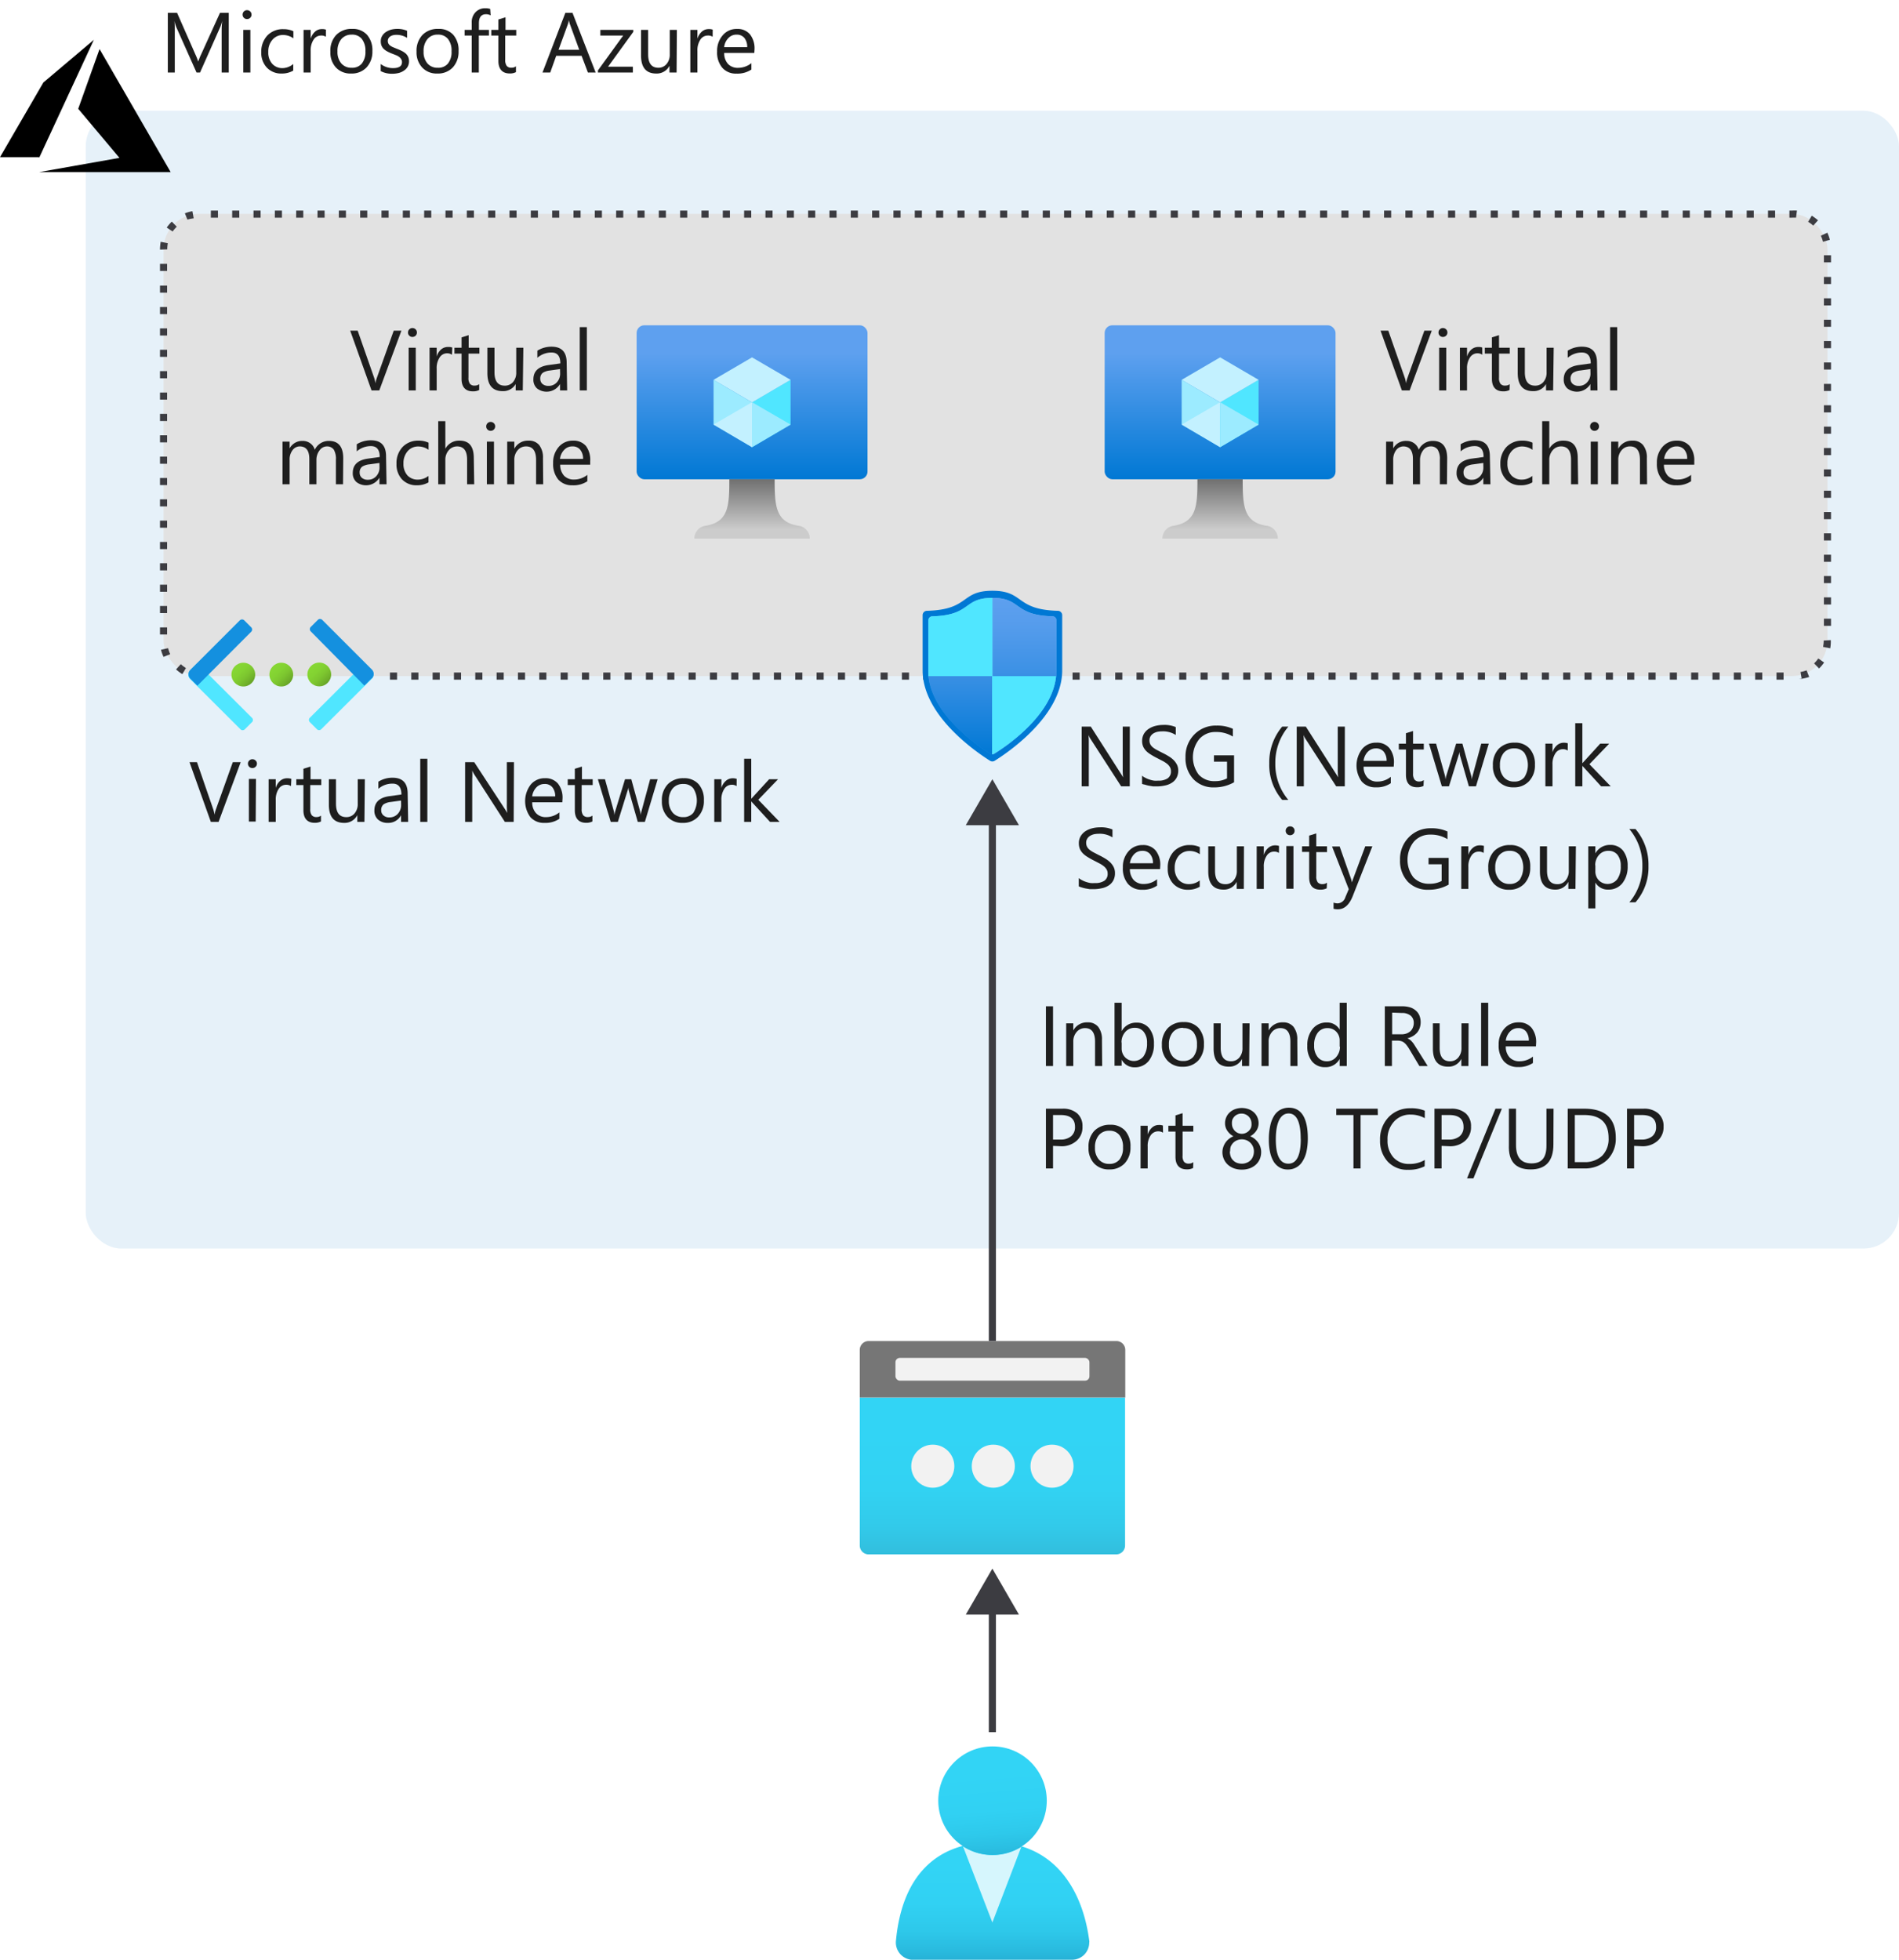<svg xmlns="http://www.w3.org/2000/svg" xmlns:xlink="http://www.w3.org/1999/xlink" viewBox="0 0 267.06 275.57">
  <defs>
    <linearGradient id="linear-gradient" x1="105.76" y1="367.75" x2="105.76" y2="389.4" gradientTransform="matrix(1, 0, 0, -1, 0, 435.14)" gradientUnits="userSpaceOnUse">
      <stop offset="0" stop-color="#0078d4"/>
      <stop offset="0.82" stop-color="#5ea0ef"/>
    </linearGradient>
    <linearGradient id="linear-gradient-2" x1="105.76" y1="359.4" x2="105.76" y2="367.75" gradientTransform="matrix(1, 0, 0, -1, 0, 435.14)" gradientUnits="userSpaceOnUse">
      <stop offset="0.15" stop-color="#ccc"/>
      <stop offset="1" stop-color="#707070"/>
    </linearGradient>
    <linearGradient id="linear-gradient-3" x1="171.59" y1="367.75" x2="171.59" y2="389.4" xlink:href="#linear-gradient"/>
    <linearGradient id="linear-gradient-4" x1="171.59" y1="359.4" x2="171.59" y2="367.75" xlink:href="#linear-gradient-2"/>
    <linearGradient id="linear-gradient-5" x1="41.31" y1="340.32" x2="43.68" y2="337.95" gradientTransform="matrix(1, 0, 0, -1, 2.89, 434.04)" gradientUnits="userSpaceOnUse">
      <stop offset="0" stop-color="#86d633"/>
      <stop offset="0.24" stop-color="#83d232"/>
      <stop offset="0.5" stop-color="#7cc52f"/>
      <stop offset="0.76" stop-color="#6fb02a"/>
      <stop offset="1" stop-color="#5e9624"/>
    </linearGradient>
    <linearGradient id="linear-gradient-6" x1="35.97" y1="340.32" x2="38.32" y2="337.95" xlink:href="#linear-gradient-5"/>
    <linearGradient id="linear-gradient-7" x1="30.63" y1="340.32" x2="32.98" y2="337.95" xlink:href="#linear-gradient-5"/>
    <linearGradient id="linear-gradient-8" x1="139.59" y1="351.07" x2="139.59" y2="329.06" gradientTransform="matrix(1, 0, 0, -1, 0, 435.14)" gradientUnits="userSpaceOnUse">
      <stop offset="0" stop-color="#5ea0ef"/>
      <stop offset="0.18" stop-color="#559cec"/>
      <stop offset="0.47" stop-color="#3c91e5"/>
      <stop offset="0.84" stop-color="#1380da"/>
      <stop offset="1" stop-color="#0078d4"/>
    </linearGradient>
    <linearGradient id="linear-gradient-9" x1="139.56" y1="216.57" x2="139.56" y2="238.62" gradientTransform="matrix(1, 0, 0, -1, 0, 435.14)" gradientUnits="userSpaceOnUse">
      <stop offset="0" stop-color="#32bedd"/>
      <stop offset="0.18" stop-color="#32caea"/>
      <stop offset="0.41" stop-color="#32d2f2"/>
      <stop offset="0.78" stop-color="#32d4f5"/>
    </linearGradient>
    <linearGradient id="linear-gradient-10" x1="139.56" y1="178.1" x2="139.56" y2="155.48" gradientTransform="matrix(1, 0, 0, -1, 0, 435.14)" gradientUnits="userSpaceOnUse">
      <stop offset="0.22" stop-color="#32d4f5"/>
      <stop offset="0.47" stop-color="#31d1f3"/>
      <stop offset="0.63" stop-color="#2ec9eb"/>
      <stop offset="0.77" stop-color="#29bade"/>
      <stop offset="0.89" stop-color="#22a5cb"/>
      <stop offset="1" stop-color="#198ab3"/>
    </linearGradient>
    <linearGradient id="linear-gradient-11" x1="138.91" y1="190.23" x2="140.56" y2="169.7" xlink:href="#linear-gradient-10"/>
  </defs>
  <title>nf-2-4-nsg</title>
  <g id="Shapes">
    <rect width="267.06" height="275.57" fill="#fff"/>
    <g>
      <rect x="12.06" y="15.57" width="255" height="160" rx="5" fill="#fff"/>
      <rect x="12.06" y="15.57" width="255" height="160" rx="5" fill="#0072c6" opacity="0.1"/>
    </g>
    <g>
      <polygon points="5.5 24.2 24 24.2 14 6.9 11 15.3 16.8 22.2 5.5 24.2"/>
      <polygon points="13.2 5.6 6.1 11.6 0 22.1 5.5 22.1 5.5 22.2 13.2 5.6"/>
    </g>
    <g>
      <g>
        <rect x="23" y="30.07" width="234" height="65" rx="5" fill="#fff"/>
        <rect x="23" y="30.07" width="234" height="65" rx="5" fill="#3c3c41" opacity="0.15"/>
      </g>
      <path d="M250.83,95.57h-1v-1h1Zm-3,0h-1v-1h1Zm-3,0h-1v-1h1Zm-3,0h-1v-1h1Zm-3,0h-1v-1h1Zm-3,0h-1v-1h1Zm-3,0h-1v-1h1Zm-3,0h-1v-1h1Zm-3,0h-1v-1h1Zm-3,0h-1v-1h1Zm-3,0h-1v-1h1Zm-3,0h-1v-1h1Zm-3,0h-1v-1h1Zm-3,0h-1v-1h1Zm-3,0h-1v-1h1Zm-3,0h-1v-1h1Zm-3,0h-1v-1h1Zm-3,0h-1v-1h1Zm-3,0h-1v-1h1Zm-3,0h-1v-1h1Zm-3,0h-1v-1h1Zm-3,0h-1v-1h1Zm-3,0h-1v-1h1Zm-3,0h-1v-1h1Zm-3,0h-1v-1h1Zm-3,0h-1v-1h1Zm-3,0h-1v-1h1Zm-3,0h-1v-1h1Zm-3,0h-1v-1h1Zm-3,0h-1v-1h1Zm-3,0h-1v-1h1Zm-3,0h-1v-1h1Zm-3,0h-1v-1h1Zm-3,0h-1v-1h1Zm-3,0h-1v-1h1Zm-3,0h-1v-1h1Zm-3,0h-1v-1h1Zm-3,0h-1v-1h1Zm-3,0h-1v-1h1Zm-3,0h-1v-1h1Zm-3,0h-1v-1h1Zm-3,0h-1v-1h1Zm-3,0h-1v-1h1Zm-3,0h-1v-1h1Zm-3,0h-1v-1h1Zm-3,0h-1v-1h1Zm-3,0h-1v-1h1Zm-3,0h-1v-1h1Zm-3,0h-1v-1h1Zm-3,0h-1v-1h1Zm-3,0h-1v-1h1Zm-3,0h-1v-1h1Zm-3,0h-1v-1h1Zm-3,0h-1v-1h1Zm-3,0h-1v-1h1Zm-3,0h-1v-1h1Zm-3,0h-1v-1h1Zm-3,0h-1v-1h1Zm-3,0h-1v-1h1Zm-3,0h-1v-1h1Zm-3,0h-1v-1h1Zm-3,0h-1v-1h1Zm-3,0h-1v-1h1Zm-3,0h-1v-1h1Zm-3,0h-1v-1h1Zm-3,0h-1v-1h1Zm-27.06,0H28a6.3,6.3,0,0,1-.75,0l.14-1a6,6,0,0,0,.61,0h.32Zm224.6-.08-.17-1a4.2,4.2,0,0,0,.86-.23l.37.93A5.75,5.75,0,0,1,252.92,95.49Zm-227.73-.7a5.62,5.62,0,0,1-.88-.66l.67-.74a4.1,4.1,0,0,0,.72.54ZM255.82,94l-.7-.72a4.3,4.3,0,0,0,.59-.69l.82.57A6.31,6.31,0,0,1,255.82,94ZM23,92.37a5.33,5.33,0,0,1-.36-1l1-.23a4.29,4.29,0,0,0,.3.85Zm234.38-1.21-1-.2a4.41,4.41,0,0,0,.09-.89l1-.06v.06A5.6,5.6,0,0,1,257.39,91.16ZM23.5,89.22h-1v-1h1ZM257.5,88h-1V87h1Zm-234-1.79h-1v-1h1ZM257.5,85h-1V84h1Zm-234-1.79h-1v-1h1ZM257.5,82h-1V81h1ZM23.5,80.2h-1v-1h1ZM257.5,79h-1V78h1Zm-234-1.79h-1v-1h1ZM257.5,76h-1V75h1Zm-234-1.79h-1v-1h1ZM257.5,73h-1V72h1Zm-234-1.79h-1v-1h1ZM257.5,70h-1V69h1Zm-234-1.79h-1v-1h1ZM257.5,67h-1V66h1Zm-234-1.79h-1v-1h1ZM257.5,64h-1V63h1Zm-234-1.79h-1v-1h1Zm234-1.22h-1v-1h1Zm-234-1.79h-1v-1h1Zm234-1.21h-1v-1h1Zm-234-1.79h-1v-1h1Zm234-1.22h-1v-1h1Zm-234-1.79h-1v-1h1Zm234-1.22h-1v-1h1Zm-234-1.79h-1v-1h1Zm234-1.22h-1v-1h1Zm-234-1.78h-1v-1h1Zm234-1.22h-1v-1h1Zm-234-1.79h-1v-1h1Zm234-1.22h-1v-1h1Zm-234-1.79h-1v-1h1Zm234-1.22h-1v-1h1ZM23.5,38.1h-1v-1h1Zm234-1.21h-1v-1h1ZM22.5,35.1v0A6.36,6.36,0,0,1,22.6,34l1,.2a4.94,4.94,0,0,0-.08.87ZM256.37,34a4.29,4.29,0,0,0-.3-.85l.91-.43a5.83,5.83,0,0,1,.36,1ZM24.28,32.55,23.45,32a5.64,5.64,0,0,1,.71-.84l.7.72A4.24,4.24,0,0,0,24.28,32.55ZM255,31.72a4.6,4.6,0,0,0-.72-.53l.51-.86a6.25,6.25,0,0,1,.88.65ZM26.36,30.88,26,30a4.92,4.92,0,0,1,1.06-.3l.18,1A5.11,5.11,0,0,0,26.36,30.88Zm226.22-.27a3.69,3.69,0,0,0-.58,0h-.35v-1H252a5.53,5.53,0,0,1,.71,0Zm-2.94,0h-1v-1h1Zm-3,0h-1v-1h1Zm-3,0h-1v-1h1Zm-3,0h-1v-1h1Zm-3,0h-1v-1h1Zm-3,0h-1v-1h1Zm-3,0h-1v-1h1Zm-3,0h-1v-1h1Zm-3,0h-1v-1h1Zm-3,0h-1v-1h1Zm-3,0h-1v-1h1Zm-3,0h-1v-1h1Zm-3,0h-1v-1h1Zm-3,0h-1v-1h1Zm-3,0h-1v-1h1Zm-3,0h-1v-1h1Zm-3,0h-1v-1h1Zm-3,0h-1v-1h1Zm-3,0h-1v-1h1Zm-3,0h-1v-1h1Zm-3,0h-1v-1h1Zm-3,0h-1v-1h1Zm-3,0h-1v-1h1Zm-3,0h-1v-1h1Zm-3,0h-1v-1h1Zm-3,0h-1v-1h1Zm-3,0h-1v-1h1Zm-3,0h-1v-1h1Zm-3,0h-1v-1h1Zm-3,0h-1v-1h1Zm-3,0h-1v-1h1Zm-3,0h-1v-1h1Zm-3,0h-1v-1h1Zm-3,0h-1v-1h1Zm-3,0h-1v-1h1Zm-3,0h-1v-1h1Zm-3,0h-1v-1h1Zm-3,0h-1v-1h1Zm-3,0h-1v-1h1Zm-3,0h-1v-1h1Zm-3,0h-1v-1h1Zm-3,0h-1v-1h1Zm-3,0h-1v-1h1Zm-3,0h-1v-1h1Zm-3,0h-1v-1h1Zm-3,0h-1v-1h1Zm-3,0h-1v-1h1Zm-3,0h-1v-1h1Zm-3,0h-1v-1h1Zm-3,0h-1v-1h1Zm-3,0h-1v-1h1Zm-3,0h-1v-1h1Zm-3,0h-1v-1h1Zm-3,0h-1v-1h1Zm-3,0h-1v-1h1Zm-3,0h-1v-1h1Zm-3,0h-1v-1h1Zm-3,0h-1v-1h1Zm-3,0h-1v-1h1Zm-3,0h-1v-1h1Zm-3,0h-1v-1h1Zm-3,0h-1v-1h1Zm-3,0h-1v-1h1Zm-3,0h-1v-1h1Zm-3,0h-1v-1h1Zm-3,0h-1v-1h1Zm-3,0h-1v-1h1Zm-3,0h-1v-1h1Zm-3,0h-1v-1h1Zm-3,0h-1v-1h1Zm-3,0h-1v-1h1Zm-3,0h-1v-1h1Zm-3,0h-1v-1h1Zm-3,0h-1v-1h1Z" fill="#3c3c41"/>
    </g>
    <g>
      <rect x="89.53" y="45.74" width="32.47" height="21.65" rx="1.08" fill="url(#linear-gradient)"/>
      <polygon points="111.18 53.41 111.18 59.7 105.76 62.88 105.76 56.56 111.18 53.41" fill="#50e6ff"/>
      <polygon points="111.18 53.41 105.76 56.58 100.35 53.41 105.76 50.25 111.18 53.41" fill="#c3f1ff"/>
      <polygon points="105.76 56.58 105.76 62.88 100.35 59.7 100.35 53.41 105.76 56.58" fill="#9cebff"/>
      <polygon points="100.35 59.7 105.76 56.56 105.76 62.88 100.35 59.7" fill="#c3f1ff"/>
      <polygon points="111.18 59.7 105.76 56.56 105.76 62.88 111.18 59.7" fill="#9cebff"/>
      <path d="M112.28,73.93c-3.21-.5-3.34-2.81-3.34-6.54h-6.37c0,3.73-.11,6-3.32,6.54a1.8,1.8,0,0,0-1.6,1.81h16.23A1.81,1.81,0,0,0,112.28,73.93Z" fill="url(#linear-gradient-2)"/>
    </g>
    <g>
      <rect x="155.35" y="45.74" width="32.47" height="21.65" rx="1.08" fill="url(#linear-gradient-3)"/>
      <polygon points="177 53.41 177 59.7 171.59 62.88 171.59 56.56 177 53.41" fill="#50e6ff"/>
      <polygon points="177 53.41 171.59 56.58 166.18 53.41 171.59 50.25 177 53.41" fill="#c3f1ff"/>
      <polygon points="171.59 56.58 171.59 62.88 166.18 59.7 166.18 53.41 171.59 56.58" fill="#9cebff"/>
      <polygon points="166.18 59.7 171.59 56.56 171.59 62.88 166.18 59.7" fill="#c3f1ff"/>
      <polygon points="177 59.7 171.59 56.56 171.59 62.88 177 59.7" fill="#9cebff"/>
      <path d="M178.1,73.93c-3.21-.5-3.34-2.81-3.34-6.54H168.4c0,3.73-.11,6-3.32,6.54a1.81,1.81,0,0,0-1.61,1.81h16.24A1.82,1.82,0,0,0,178.1,73.93Z" fill="url(#linear-gradient-4)"/>
    </g>
    <g>
      <circle cx="44.9" cy="94.84" r="1.67" fill="url(#linear-gradient-5)"/>
      <circle cx="39.56" cy="94.86" r="1.67" fill="url(#linear-gradient-6)"/>
      <circle cx="34.22" cy="94.86" r="1.67" fill="url(#linear-gradient-7)"/>
      <path d="M35.43,101.55l-1,1a.43.43,0,0,1-.61,0h0l-7.09-7.07a.88.88,0,0,1,0-1.23h0l1-1h0l7.71,7.69a.43.43,0,0,1,0,.61Z" fill="#50e6ff"/>
      <path d="M34.33,87.21l1,1a.44.44,0,0,1,0,.62l-7.57,7.59h0l-1-1a.88.88,0,0,1,0-1.22h0l7-7A.45.45,0,0,1,34.33,87.21Z" fill="#1490df"/>
      <path d="M51.28,93.24l1,1a.86.86,0,0,1,0,1.22h0l-7.1,7.08a.43.43,0,0,1-.61,0h0l-1-1a.43.43,0,0,1,0-.61h0l7.71-7.69Z" fill="#50e6ff"/>
      <path d="M52.24,95.41l-1,1h0L43.7,88.78a.44.44,0,0,1,0-.62h0l1-1a.44.44,0,0,1,.61,0h0l7,7a.88.88,0,0,1,0,1.22h0Z" fill="#1490df"/>
    </g>
    <g>
      <path d="M149.38,94.27c0,6.45-7.8,11.65-9.5,12.71a.61.61,0,0,1-.64,0c-1.69-1.06-9.49-6.26-9.49-12.71V86.51a.61.61,0,0,1,.6-.62c6.07-.16,4.67-2.82,9.21-2.82s3.15,2.66,9.22,2.82a.62.62,0,0,1,.6.62Z" fill="#0078d4"/>
      <path d="M148.56,94.34c0,5.92-7.14,10.66-8.7,11.65a.57.57,0,0,1-.59,0c-1.56-1-8.71-5.73-8.71-11.65V87.22a.55.55,0,0,1,.55-.56c5.56-.15,4.28-2.59,8.45-2.59s2.9,2.44,8.46,2.59a.55.55,0,0,1,.54.56Z" fill="#6bb9f2"/>
      <path d="M139.56,95.07v-11c4.18,0,2.9,2.44,8.46,2.59a.56.56,0,0,1,.54.57v7.12a4.33,4.33,0,0,1,0,.72Zm0,0h-9c.53,5.57,7.18,10,8.67,10.92a.49.49,0,0,0,.24.08h.05Z" fill="url(#linear-gradient-8)"/>
      <path d="M131.11,86.66c5.56-.15,4.28-2.59,8.45-2.59v11h-9q0-.36,0-.72V87.23A.57.57,0,0,1,131.11,86.66Z" fill="#50e6ff"/>
      <path d="M148.52,95.07h-9v11h0a.49.49,0,0,0,.24-.08C141.35,105.07,148,100.64,148.52,95.07Z" fill="#50e6ff"/>
    </g>
    <g>
      <line x1="139.56" y1="188.57" x2="139.56" y2="114.95" fill="none" stroke="#3c3c41" stroke-miterlimit="10"/>
      <polygon points="143.3 116.04 139.56 109.57 135.82 116.04 143.3 116.04" fill="#3c3c41"/>
    </g>
    <g>
      <line x1="139.56" y1="243.57" x2="139.56" y2="225.95" fill="none" stroke="#3c3c41" stroke-miterlimit="10"/>
      <polygon points="143.3 227.04 139.56 220.57 135.82 227.04 143.3 227.04" fill="#3c3c41"/>
    </g>
    <g>
      <path d="M120.91,196.51h37.31v20.81a1.25,1.25,0,0,1-1.25,1.25H122.16a1.25,1.25,0,0,1-1.25-1.25Z" fill="url(#linear-gradient-9)"/>
      <path d="M122.16,188.57H157a1.25,1.25,0,0,1,1.25,1.25v6.69H120.91V189.8A1.25,1.25,0,0,1,122.16,188.57Z" fill="#767676"/>
      <circle cx="147.95" cy="206.17" r="3.03" fill="#f2f2f2"/>
      <circle cx="139.69" cy="206.17" r="3.03" fill="#f2f2f2"/>
      <circle cx="131.18" cy="206.17" r="3.03" fill="#f2f2f2"/>
      <rect x="125.93" y="190.94" width="27.28" height="3.2" rx="0.61" fill="#f2f2f2"/>
    </g>
    <g>
      <path d="M150.76,275.57a2.42,2.42,0,0,0,2.42-2.42h0a.66.66,0,0,0,0-.28c-1-7.62-5.28-13.82-13.62-13.82S126.8,264.3,126,272.88a2.44,2.44,0,0,0,2.15,2.69h22.66Z" fill="url(#linear-gradient-10)"/>
      <path d="M139.56,260.85a7.58,7.58,0,0,1-4.13-1.22l4.13,10.7,4.07-10.63A7.6,7.6,0,0,1,139.56,260.85Z" fill="#fff" opacity="0.8" style="isolation: isolate"/>
      <circle cx="139.58" cy="253.2" r="7.63" fill="url(#linear-gradient-11)"/>
    </g>
  </g>
  <g id="Text">
    <g>
      <path d="M201.35,46.5l-3.11,8.4h-1.09l-3-8.4h1.09l2.33,6.66a4.63,4.63,0,0,1,.17.75h0a4,4,0,0,1,.19-.76l2.38-6.65Z" fill="#1e1e1e"/>
      <path d="M202.92,47.38a.6.6,0,0,1-.44-.18.57.57,0,0,1-.18-.44.61.61,0,0,1,.18-.45.6.6,0,0,1,.44-.18.64.64,0,0,1,.45.18.61.61,0,0,1,.18.45.6.6,0,0,1-.18.44A.64.64,0,0,1,202.92,47.38Zm.47,7.52h-1v-6h1Z" fill="#1e1e1e"/>
      <path d="M208.46,49.88a1.18,1.18,0,0,0-.73-.2,1.22,1.22,0,0,0-1,.58,2.67,2.67,0,0,0-.42,1.58V54.9h-1v-6h1v1.24h0a2.08,2.08,0,0,1,.62-1,1.47,1.47,0,0,1,.95-.35,1.44,1.44,0,0,1,.57.08Z" fill="#1e1e1e"/>
      <path d="M212.29,54.84a1.82,1.82,0,0,1-.9.19c-1,0-1.58-.58-1.58-1.76V49.72h-1V48.9h1V47.44l1-.31V48.9h1.51v.82h-1.51V53.1a1.36,1.36,0,0,0,.2.86.8.8,0,0,0,.68.26,1,1,0,0,0,.63-.2Z" fill="#1e1e1e"/>
      <path d="M218.42,54.9h-1V54h0A2,2,0,0,1,215.59,55c-1.43,0-2.15-.85-2.15-2.55V48.9h1v3.44c0,1.26.48,1.89,1.45,1.89a1.5,1.5,0,0,0,1.16-.51,2,2,0,0,0,.45-1.36V48.9h1Z" fill="#1e1e1e"/>
      <path d="M224.66,54.9h-1V54h0a2.2,2.2,0,0,1-3.25.61,1.64,1.64,0,0,1-.5-1.26c0-1.12.66-1.77,2-2l1.8-.25c0-1-.42-1.53-1.24-1.53a3,3,0,0,0-2,.74v-1a3.76,3.76,0,0,1,2-.56c1.41,0,2.12.75,2.12,2.24Zm-1-3-1.45.2a2.3,2.3,0,0,0-1,.33,1,1,0,0,0-.34.84.92.92,0,0,0,.31.72,1.25,1.25,0,0,0,.84.27,1.51,1.51,0,0,0,1.18-.5,1.78,1.78,0,0,0,.47-1.27Z" fill="#1e1e1e"/>
      <path d="M227.43,54.9h-1V46h1Z" fill="#1e1e1e"/>
      <path d="M203.49,68.1h-1V64.66a2.52,2.52,0,0,0-.31-1.44,1.15,1.15,0,0,0-1-.45,1.3,1.3,0,0,0-1.05.56,2.22,2.22,0,0,0-.43,1.35V68.1h-1V64.54c0-1.18-.45-1.77-1.36-1.77a1.28,1.28,0,0,0-1,.53,2.2,2.2,0,0,0-.41,1.38V68.1h-1v-6h1v.95h0A2,2,0,0,1,197.82,62a1.77,1.77,0,0,1,1.07.34,1.69,1.69,0,0,1,.63.9,2.15,2.15,0,0,1,2-1.24c1.32,0,2,.82,2,2.45Z" fill="#1e1e1e"/>
      <path d="M209.6,68.1h-1v-.93h0a2.2,2.2,0,0,1-3.25.6,1.65,1.65,0,0,1-.51-1.26c0-1.12.66-1.77,2-2l1.8-.25q0-1.53-1.23-1.53a3,3,0,0,0-2,.74v-1a3.76,3.76,0,0,1,2-.56c1.41,0,2.11.75,2.11,2.24Zm-1-3-1.44.2a2.25,2.25,0,0,0-1,.33,1,1,0,0,0-.34.84.92.92,0,0,0,.31.72,1.25,1.25,0,0,0,.84.27,1.53,1.53,0,0,0,1.18-.5,1.76,1.76,0,0,0,.46-1.26Z" fill="#1e1e1e"/>
      <path d="M215.5,67.83a3.17,3.17,0,0,1-1.64.41,2.75,2.75,0,0,1-2.07-.83,3.06,3.06,0,0,1-.79-2.17,3.35,3.35,0,0,1,.85-2.38,3,3,0,0,1,2.27-.9,3.27,3.27,0,0,1,1.4.29v1a2.49,2.49,0,0,0-1.43-.47,1.92,1.92,0,0,0-1.51.66,2.47,2.47,0,0,0-.59,1.73,2.4,2.4,0,0,0,.55,1.67,1.94,1.94,0,0,0,1.49.6,2.38,2.38,0,0,0,1.47-.52Z" fill="#1e1e1e"/>
      <path d="M221.94,68.1h-1V64.65c0-1.25-.47-1.88-1.4-1.88a1.51,1.51,0,0,0-1.18.54,2,2,0,0,0-.48,1.39v3.4h-1V59.22h1V63.1h0a2.18,2.18,0,0,1,2-1.14c1.35,0,2,.82,2,2.45Z" fill="#1e1e1e"/>
      <path d="M224.24,60.58a.6.6,0,0,1-.44-.18.57.57,0,0,1-.18-.44.61.61,0,0,1,.18-.45.6.6,0,0,1,.44-.18.62.62,0,0,1,.63.63.6.6,0,0,1-.18.44A.61.61,0,0,1,224.24,60.58Zm.47,7.52h-1v-6h1Z" fill="#1e1e1e"/>
      <path d="M231.63,68.1h-1V64.68c0-1.27-.46-1.91-1.39-1.91a1.5,1.5,0,0,0-1.19.54,2,2,0,0,0-.47,1.37V68.1h-1v-6h1v1h0a2.16,2.16,0,0,1,2-1.14,1.81,1.81,0,0,1,1.5.64,2.79,2.79,0,0,1,.52,1.83Z" fill="#1e1e1e"/>
      <path d="M238.27,65.34H234a2.28,2.28,0,0,0,.54,1.55,1.87,1.87,0,0,0,1.42.54,3,3,0,0,0,1.86-.66v.9a3.5,3.5,0,0,1-2.09.57,2.56,2.56,0,0,1-2-.81,3.39,3.39,0,0,1-.72-2.3,3.29,3.29,0,0,1,.79-2.29,2.58,2.58,0,0,1,2-.88,2.27,2.27,0,0,1,1.82.76,3.2,3.2,0,0,1,.65,2.12Zm-1-.81a1.91,1.91,0,0,0-.4-1.3,1.36,1.36,0,0,0-1.1-.46,1.54,1.54,0,0,0-1.15.49,2.19,2.19,0,0,0-.59,1.27Z" fill="#1e1e1e"/>
    </g>
    <g>
      <path d="M56.45,46.5l-3.11,8.4H52.25l-3-8.4H50.3l2.33,6.66a4.63,4.63,0,0,1,.17.75h0a4,4,0,0,1,.19-.76l2.38-6.65Z" fill="#1e1e1e"/>
      <path d="M58,47.38a.6.6,0,0,1-.44-.18.57.57,0,0,1-.18-.44.61.61,0,0,1,.18-.45.6.6,0,0,1,.44-.18.64.64,0,0,1,.45.18.61.61,0,0,1,.18.45.6.6,0,0,1-.18.44A.64.64,0,0,1,58,47.38Zm.47,7.52h-1v-6h1Z" fill="#1e1e1e"/>
      <path d="M63.56,49.88a1.18,1.18,0,0,0-.73-.2,1.22,1.22,0,0,0-1,.58,2.67,2.67,0,0,0-.42,1.58V54.9h-1v-6h1v1.24h0a2.08,2.08,0,0,1,.62-1,1.47,1.47,0,0,1,1-.35,1.44,1.44,0,0,1,.57.08Z" fill="#1e1e1e"/>
      <path d="M67.39,54.84a1.82,1.82,0,0,1-.9.19c-1,0-1.58-.58-1.58-1.76V49.72h-1V48.9h1V47.44l1-.31V48.9h1.51v.82H65.88V53.1a1.36,1.36,0,0,0,.2.86.8.8,0,0,0,.68.26,1,1,0,0,0,.63-.2Z" fill="#1e1e1e"/>
      <path d="M73.52,54.9h-1V54h0A2,2,0,0,1,70.69,55c-1.43,0-2.15-.85-2.15-2.55V48.9h1v3.44c0,1.26.48,1.89,1.45,1.89a1.5,1.5,0,0,0,1.16-.51,2,2,0,0,0,.45-1.36V48.9h1Z" fill="#1e1e1e"/>
      <path d="M79.76,54.9h-1V54h0a2.2,2.2,0,0,1-3.25.61,1.64,1.64,0,0,1-.5-1.26c0-1.12.66-1.77,2-2l1.79-.25q0-1.53-1.23-1.53a3,3,0,0,0-2,.74v-1a3.76,3.76,0,0,1,2-.56c1.41,0,2.12.75,2.12,2.24Zm-1-3-1.44.2a2.3,2.3,0,0,0-1,.33,1,1,0,0,0-.34.84.92.92,0,0,0,.31.72,1.25,1.25,0,0,0,.84.27,1.51,1.51,0,0,0,1.18-.5,1.77,1.77,0,0,0,.46-1.27Z" fill="#1e1e1e"/>
      <path d="M82.53,54.9h-1V46h1Z" fill="#1e1e1e"/>
      <path d="M48.24,68.1h-1V64.66a2.62,2.62,0,0,0-.3-1.44,1.17,1.17,0,0,0-1-.45,1.27,1.27,0,0,0-1,.56,2.16,2.16,0,0,0-.44,1.35V68.1h-1V64.54c0-1.18-.45-1.77-1.36-1.77a1.27,1.27,0,0,0-1,.53,2.14,2.14,0,0,0-.41,1.38V68.1h-1v-6h1v.95h0A2,2,0,0,1,42.57,62a1.77,1.77,0,0,1,1.07.34,1.69,1.69,0,0,1,.63.9,2.16,2.16,0,0,1,2-1.24c1.32,0,2,.82,2,2.45Z" fill="#1e1e1e"/>
      <path d="M54.36,68.1h-1v-.93h0a2.2,2.2,0,0,1-3.25.6,1.64,1.64,0,0,1-.5-1.26c0-1.12.66-1.77,2-2l1.79-.25q0-1.53-1.23-1.53a3,3,0,0,0-2,.74v-1a3.76,3.76,0,0,1,2-.56c1.41,0,2.12.75,2.12,2.24Zm-1-3-1.44.2a2.3,2.3,0,0,0-1,.33,1,1,0,0,0-.34.84.92.92,0,0,0,.31.72,1.25,1.25,0,0,0,.84.27,1.53,1.53,0,0,0,1.18-.5,1.76,1.76,0,0,0,.46-1.26Z" fill="#1e1e1e"/>
      <path d="M60.26,67.83a3.22,3.22,0,0,1-1.64.41,2.76,2.76,0,0,1-2.08-.83,3.06,3.06,0,0,1-.78-2.17,3.3,3.3,0,0,1,.85-2.38,3,3,0,0,1,2.26-.9,3.24,3.24,0,0,1,1.4.29v1a2.47,2.47,0,0,0-1.43-.47,1.92,1.92,0,0,0-1.51.66,2.52,2.52,0,0,0-.59,1.73,2.4,2.4,0,0,0,.55,1.67,1.94,1.94,0,0,0,1.49.6,2.43,2.43,0,0,0,1.48-.52Z" fill="#1e1e1e"/>
      <path d="M66.69,68.1h-1V64.65c0-1.25-.47-1.88-1.4-1.88a1.53,1.53,0,0,0-1.18.54,2,2,0,0,0-.48,1.39v3.4h-1V59.22h1V63.1h0a2.18,2.18,0,0,1,2-1.14c1.35,0,2,.82,2,2.45Z" fill="#1e1e1e"/>
      <path d="M69,60.58a.6.6,0,0,1-.44-.18.57.57,0,0,1-.18-.44.61.61,0,0,1,.18-.45.6.6,0,0,1,.44-.18.61.61,0,0,1,.45.18.62.62,0,0,1,0,.89A.61.61,0,0,1,69,60.58Zm.47,7.52h-1v-6h1Z" fill="#1e1e1e"/>
      <path d="M76.39,68.1h-1V64.68c0-1.27-.47-1.91-1.4-1.91a1.5,1.5,0,0,0-1.19.54,2,2,0,0,0-.47,1.37V68.1h-1v-6h1v1h0a2.16,2.16,0,0,1,2-1.14,1.83,1.83,0,0,1,1.51.64,2.85,2.85,0,0,1,.52,1.83Z" fill="#1e1e1e"/>
      <path d="M83,65.34H78.78a2.28,2.28,0,0,0,.54,1.55,1.88,1.88,0,0,0,1.42.54,2.94,2.94,0,0,0,1.86-.66v.9a3.47,3.47,0,0,1-2.09.57,2.56,2.56,0,0,1-2-.81,3.39,3.39,0,0,1-.72-2.3,3.29,3.29,0,0,1,.79-2.29,2.58,2.58,0,0,1,2-.88,2.29,2.29,0,0,1,1.83.76A3.25,3.25,0,0,1,83,64.84Zm-1-.81a2,2,0,0,0-.41-1.3,1.35,1.35,0,0,0-1.09-.46,1.54,1.54,0,0,0-1.16.49,2.19,2.19,0,0,0-.59,1.27Z" fill="#1e1e1e"/>
    </g>
    <g>
      <path d="M32.17,10.2h-1V4.56c0-.44,0-1,.08-1.63h0a6.37,6.37,0,0,1-.25.81L28.13,10.2h-.49L24.78,3.79a4.68,4.68,0,0,1-.25-.86h0a16.5,16.5,0,0,1,.05,1.65V10.2H23.6V1.8h1.3l2.58,5.86a7.38,7.38,0,0,1,.39,1h0c.17-.46.31-.81.41-1L30.94,1.8h1.23Z" fill="#1e1e1e"/>
      <path d="M34.74,2.68a.6.6,0,0,1-.44-.18.59.59,0,0,1-.18-.44.61.61,0,0,1,.18-.45.6.6,0,0,1,.44-.18.62.62,0,0,1,.63.63.6.6,0,0,1-.18.44A.61.61,0,0,1,34.74,2.68Zm.47,7.52h-1v-6h1Z" fill="#1e1e1e"/>
      <path d="M41.24,9.93a3.17,3.17,0,0,1-1.64.41,2.75,2.75,0,0,1-2.07-.83,3.06,3.06,0,0,1-.79-2.17A3.35,3.35,0,0,1,37.59,5a3,3,0,0,1,2.27-.9,3.27,3.27,0,0,1,1.4.29v1a2.49,2.49,0,0,0-1.43-.47,1.92,1.92,0,0,0-1.51.66,2.46,2.46,0,0,0-.59,1.73,2.36,2.36,0,0,0,.55,1.66,1.91,1.91,0,0,0,1.49.61A2.38,2.38,0,0,0,41.24,9Z" fill="#1e1e1e"/>
      <path d="M45.83,5.17A1.18,1.18,0,0,0,45.1,5a1.23,1.23,0,0,0-1,.58,2.72,2.72,0,0,0-.41,1.58V10.2h-1v-6h1V5.44h0a2.17,2.17,0,0,1,.63-1,1.39,1.39,0,0,1,.94-.35,1.52,1.52,0,0,1,.58.08Z" fill="#1e1e1e"/>
      <path d="M49.38,10.34a2.79,2.79,0,0,1-2.13-.84,3.1,3.1,0,0,1-.79-2.23,3.21,3.21,0,0,1,.83-2.36,3,3,0,0,1,2.23-.85,2.69,2.69,0,0,1,2.09.83,3.28,3.28,0,0,1,.76,2.29,3.25,3.25,0,0,1-.82,2.3A2.85,2.85,0,0,1,49.38,10.34Zm.07-5.47A1.84,1.84,0,0,0,48,5.5a2.59,2.59,0,0,0-.54,1.74A2.46,2.46,0,0,0,48,8.92a1.85,1.85,0,0,0,1.46.61,1.75,1.75,0,0,0,1.43-.6,2.63,2.63,0,0,0,.5-1.72,2.66,2.66,0,0,0-.5-1.73A1.73,1.73,0,0,0,49.45,4.87Z" fill="#1e1e1e"/>
      <path d="M53.54,10V9a2.82,2.82,0,0,0,1.73.58q1.26,0,1.26-.84a.68.68,0,0,0-.11-.41A1,1,0,0,0,56.13,8a2.19,2.19,0,0,0-.43-.24l-.54-.21a5.16,5.16,0,0,1-.7-.32,2.22,2.22,0,0,1-.5-.36,1.38,1.38,0,0,1-.31-.46,1.59,1.59,0,0,1-.1-.61,1.38,1.38,0,0,1,.19-.74,1.7,1.7,0,0,1,.52-.55A2.71,2.71,0,0,1,55,4.17a3.49,3.49,0,0,1,.86-.11,3.41,3.41,0,0,1,1.39.27v1a2.7,2.7,0,0,0-1.52-.43,1.88,1.88,0,0,0-.49.06,1.26,1.26,0,0,0-.37.17.76.76,0,0,0-.24.27.67.67,0,0,0-.09.34.82.82,0,0,0,.09.4.92.92,0,0,0,.25.28,2.11,2.11,0,0,0,.4.22l.53.22a6.85,6.85,0,0,1,.71.31,2.82,2.82,0,0,1,.54.36A1.45,1.45,0,0,1,57.4,8a1.48,1.48,0,0,1,.12.63,1.5,1.5,0,0,1-.2.77,1.61,1.61,0,0,1-.53.54,2.22,2.22,0,0,1-.75.33,3.76,3.76,0,0,1-.9.1A3.37,3.37,0,0,1,53.54,10Z" fill="#1e1e1e"/>
      <path d="M61.5,10.34a2.77,2.77,0,0,1-2.12-.84,3.11,3.11,0,0,1-.8-2.23,3.25,3.25,0,0,1,.83-2.36,3,3,0,0,1,2.23-.85,2.71,2.71,0,0,1,2.1.83,3.27,3.27,0,0,1,.75,2.29,3.25,3.25,0,0,1-.81,2.3A2.87,2.87,0,0,1,61.5,10.34Zm.07-5.47a1.8,1.8,0,0,0-1.46.63,2.59,2.59,0,0,0-.54,1.74,2.46,2.46,0,0,0,.54,1.68,1.85,1.85,0,0,0,1.46.61A1.75,1.75,0,0,0,63,8.93a2.58,2.58,0,0,0,.5-1.72A2.61,2.61,0,0,0,63,5.48,1.73,1.73,0,0,0,61.57,4.87Z" fill="#1e1e1e"/>
      <path d="M69,2.16A1.35,1.35,0,0,0,68.35,2c-.67,0-1,.43-1,1.28V4.2h1.41V5H67.34V10.2h-1V5h-1V4.2h1v-1a2,2,0,0,1,.54-1.49,1.82,1.82,0,0,1,1.36-.55,1.92,1.92,0,0,1,.7.1Z" fill="#1e1e1e"/>
      <path d="M72.56,10.14a1.76,1.76,0,0,1-.89.19c-1,0-1.58-.59-1.58-1.76V5h-1V4.2h1V2.74l1-.31V4.2h1.51V5H71.05V8.4a1.37,1.37,0,0,0,.21.86.78.78,0,0,0,.68.26.94.94,0,0,0,.62-.2Z" fill="#1e1e1e"/>
      <path d="M83.77,10.2H82.68l-.89-2.35H78.22l-.84,2.35H76.29l3.22-8.4h1ZM81.46,7,80.14,3.38A3.61,3.61,0,0,1,80,2.82h0a3.36,3.36,0,0,1-.13.56L78.55,7Z" fill="#1e1e1e"/>
      <path d="M89.06,4.48l-3.55,4.9H89v.82H84.09V9.9L87.64,5H84.43V4.2h4.63Z" fill="#1e1e1e"/>
      <path d="M95.15,10.2h-1V9.25h0a2,2,0,0,1-1.86,1.09c-1.43,0-2.14-.85-2.14-2.55V4.2h1V7.63c0,1.27.48,1.9,1.45,1.9A1.47,1.47,0,0,0,93.74,9a2,2,0,0,0,.45-1.35V4.2h1Z" fill="#1e1e1e"/>
      <path d="M100.22,5.17A1.18,1.18,0,0,0,99.49,5a1.23,1.23,0,0,0-1,.58,2.72,2.72,0,0,0-.41,1.58V10.2h-1v-6h1V5.44h0a2.17,2.17,0,0,1,.63-1,1.41,1.41,0,0,1,.94-.35,1.49,1.49,0,0,1,.58.08Z" fill="#1e1e1e"/>
      <path d="M106.08,7.44h-4.23A2.19,2.19,0,0,0,102.39,9a1.85,1.85,0,0,0,1.41.54,3,3,0,0,0,1.87-.66v.9a3.52,3.52,0,0,1-2.09.57,2.52,2.52,0,0,1-2-.82,3.31,3.31,0,0,1-.73-2.3,3.29,3.29,0,0,1,.8-2.28,2.51,2.51,0,0,1,2-.88,2.25,2.25,0,0,1,1.82.76,3.19,3.19,0,0,1,.64,2.12Zm-1-.81a2,2,0,0,0-.4-1.3,1.37,1.37,0,0,0-1.1-.46,1.52,1.52,0,0,0-1.15.49,2.13,2.13,0,0,0-.59,1.27Z" fill="#1e1e1e"/>
    </g>
    <g>
      <path d="M33.85,107.17l-3.11,8.4H29.65l-3-8.4H27.7L30,113.83a4.27,4.27,0,0,1,.17.74h0a4.13,4.13,0,0,1,.19-.75l2.38-6.65Z" fill="#1e1e1e"/>
      <path d="M35.5,108a.61.61,0,0,1-.63-.62.55.55,0,0,1,.19-.44.59.59,0,0,1,.44-.18.6.6,0,0,1,.44.18.55.55,0,0,1,.19.44.56.56,0,0,1-.19.44A.6.6,0,0,1,35.5,108Zm.46,7.53H35v-6h1Z" fill="#1e1e1e"/>
      <path d="M40.92,110.54a1.18,1.18,0,0,0-.73-.19,1.23,1.23,0,0,0-1,.58,2.7,2.7,0,0,0-.41,1.58v3.06h-1v-6h1v1.23h0a2,2,0,0,1,.62-1,1.43,1.43,0,0,1,1-.36,1.65,1.65,0,0,1,.57.08Z" fill="#1e1e1e"/>
      <path d="M45.14,115.51a1.87,1.87,0,0,1-.89.19c-1,0-1.58-.59-1.58-1.76v-3.55h-1v-.82h1V108.1l1-.31v1.78h1.51v.82H43.63v3.38a1.37,1.37,0,0,0,.21.86.81.81,0,0,0,.68.26,1,1,0,0,0,.62-.2Z" fill="#1e1e1e"/>
      <path d="M51.25,115.57h-1v-.95h0a2,2,0,0,1-1.85,1.09c-1.43,0-2.15-.85-2.15-2.56v-3.58h1V113c0,1.27.48,1.9,1.45,1.9a1.46,1.46,0,0,0,1.16-.52,2,2,0,0,0,.45-1.36v-3.45h1Z" fill="#1e1e1e"/>
      <path d="M57.4,115.57h-1v-.94h0a2,2,0,0,1-1.84,1.08,2,2,0,0,1-1.41-.48,1.65,1.65,0,0,1-.5-1.26q0-1.68,2-2l1.8-.25c0-1-.41-1.53-1.24-1.53a3,3,0,0,0-2,.73v-1a3.68,3.68,0,0,1,2-.56c1.41,0,2.12.74,2.12,2.24Zm-1-3-1.45.2a2.3,2.3,0,0,0-1,.33,1,1,0,0,0-.34.84.9.9,0,0,0,.32.72,1.16,1.16,0,0,0,.83.28,1.55,1.55,0,0,0,1.18-.5,1.81,1.81,0,0,0,.47-1.27Z" fill="#1e1e1e"/>
      <path d="M60.1,115.57h-1v-8.88h1Z" fill="#1e1e1e"/>
      <path d="M72.24,115.57H71l-4.32-6.7a2.65,2.65,0,0,1-.27-.53h0a8.79,8.79,0,0,1,0,1.16v6.07h-1v-8.4h1.28L71,113.76c.17.27.29.46.34.56h0a8.65,8.65,0,0,1-.06-1.24v-5.91h1Z" fill="#1e1e1e"/>
      <path d="M79.08,112.81H74.85a2.16,2.16,0,0,0,.54,1.54,1.82,1.82,0,0,0,1.41.55,2.94,2.94,0,0,0,1.87-.67v.9a3.45,3.45,0,0,1-2.09.58,2.52,2.52,0,0,1-2-.82,3.81,3.81,0,0,1,.07-4.58,2.53,2.53,0,0,1,2-.88,2.25,2.25,0,0,1,1.82.76,3.17,3.17,0,0,1,.64,2.11Zm-1-.82a2,2,0,0,0-.4-1.29,1.36,1.36,0,0,0-1.1-.46,1.55,1.55,0,0,0-1.15.48,2.19,2.19,0,0,0-.59,1.27Z" fill="#1e1e1e"/>
      <path d="M83.31,115.51a1.87,1.87,0,0,1-.89.19c-1,0-1.58-.59-1.58-1.76v-3.55h-1v-.82h1V108.1l1-.31v1.78h1.51v.82H81.8v3.38a1.37,1.37,0,0,0,.21.86.81.81,0,0,0,.68.26,1,1,0,0,0,.62-.2Z" fill="#1e1e1e"/>
      <path d="M92.49,109.57l-1.8,6h-1l-1.23-4.3a2.84,2.84,0,0,1-.1-.55h0a2.06,2.06,0,0,1-.13.54l-1.34,4.31h-1l-1.81-6h1l1.25,4.51a4.55,4.55,0,0,1,.08.54h0a3,3,0,0,1,.11-.55l1.38-4.5h.88l1.24,4.52a3.36,3.36,0,0,1,.09.54h0a2.61,2.61,0,0,1,.1-.54l1.22-4.52Z" fill="#1e1e1e"/>
      <path d="M96,115.71a2.76,2.76,0,0,1-2.12-.84,3.12,3.12,0,0,1-.8-2.23,3.23,3.23,0,0,1,.83-2.36,3,3,0,0,1,2.23-.85,2.68,2.68,0,0,1,2.09.82,3.25,3.25,0,0,1,.76,2.29,3.21,3.21,0,0,1-.81,2.3A2.84,2.84,0,0,1,96,115.71Zm.07-5.47a1.84,1.84,0,0,0-1.47.63,2.56,2.56,0,0,0-.54,1.73,2.46,2.46,0,0,0,.55,1.68,1.85,1.85,0,0,0,1.46.62,1.75,1.75,0,0,0,1.43-.6,3.23,3.23,0,0,0,0-3.45A1.73,1.73,0,0,0,96.06,110.24Z" fill="#1e1e1e"/>
      <path d="M103.59,110.54a1.18,1.18,0,0,0-.73-.19,1.23,1.23,0,0,0-1,.58,2.7,2.7,0,0,0-.41,1.58v3.06h-1v-6h1v1.23h0a2.09,2.09,0,0,1,.63-1,1.42,1.42,0,0,1,.94-.36,1.75,1.75,0,0,1,.58.08Z" fill="#1e1e1e"/>
      <path d="M109.64,115.57h-1.35l-2.64-2.88h0v2.88h-1v-8.88h1v5.63h0l2.52-2.75h1.25l-2.78,2.89Z" fill="#1e1e1e"/>
    </g>
    <g>
      <path d="M158.88,110.57h-1.21l-4.33-6.7a2.65,2.65,0,0,1-.27-.53h0a8.79,8.79,0,0,1,.05,1.16v6.07h-1v-8.4h1.28l4.21,6.59c.17.27.29.46.34.56h0a8.65,8.65,0,0,1-.06-1.24v-5.91h1Z" fill="#1e1e1e"/>
      <path d="M160.61,110.23v-1.16a1.89,1.89,0,0,0,.48.31,3,3,0,0,0,.58.24,3.5,3.5,0,0,0,.62.15,3,3,0,0,0,.58,0,2.28,2.28,0,0,0,1.35-.33,1.15,1.15,0,0,0,.45-1,1.1,1.1,0,0,0-.15-.59,1.62,1.62,0,0,0-.41-.46,3.79,3.79,0,0,0-.63-.4l-.77-.4a8.88,8.88,0,0,1-.82-.46,3.54,3.54,0,0,1-.67-.5,2.26,2.26,0,0,1-.44-.62,1.94,1.94,0,0,1-.16-.82,2,2,0,0,1,.25-1,2.13,2.13,0,0,1,.67-.7,3,3,0,0,1,.93-.41,4.3,4.3,0,0,1,1.07-.14,4.08,4.08,0,0,1,1.81.3v1.11a3.31,3.31,0,0,0-1.91-.51,3.57,3.57,0,0,0-.65.06,2,2,0,0,0-.57.22,1.3,1.3,0,0,0-.41.4,1.07,1.07,0,0,0-.16.58,1.22,1.22,0,0,0,.12.56,1.42,1.42,0,0,0,.36.43,3.52,3.52,0,0,0,.57.37l.77.4a8.72,8.72,0,0,1,.86.47,3.59,3.59,0,0,1,.71.54,2.53,2.53,0,0,1,.48.66,1.89,1.89,0,0,1,.18.84,2.14,2.14,0,0,1-.24,1,1.93,1.93,0,0,1-.66.7,2.8,2.8,0,0,1-1,.39,5.24,5.24,0,0,1-1.14.12l-.49,0-.6-.1a4.74,4.74,0,0,1-.57-.15A1.83,1.83,0,0,1,160.61,110.23Z" fill="#1e1e1e"/>
      <path d="M173.55,110a5.6,5.6,0,0,1-2.81.72,3.86,3.86,0,0,1-2.91-1.16,4.27,4.27,0,0,1-1.11-3.07,4.37,4.37,0,0,1,1.23-3.2,4.18,4.18,0,0,1,3.13-1.26,5.27,5.27,0,0,1,2.3.45v1.09a4.44,4.44,0,0,0-2.42-.64,3,3,0,0,0-2.31,1,4.08,4.08,0,0,0-.07,5,2.94,2.94,0,0,0,2.28.91,3.53,3.53,0,0,0,1.7-.39v-2.35h-1.84v-.89h2.83Z" fill="#1e1e1e"/>
      <path d="M181.18,112.48h-.86a7.5,7.5,0,0,1-1.82-5.12,7.77,7.77,0,0,1,1.82-5.19h.87a7.86,7.86,0,0,0-1.84,5.18A7.75,7.75,0,0,0,181.18,112.48Z" fill="#1e1e1e"/>
      <path d="M189.12,110.57h-1.21l-4.33-6.7a2.65,2.65,0,0,1-.27-.53h0a8.79,8.79,0,0,1,.05,1.16v6.07h-1v-8.4h1.28l4.21,6.59c.17.27.29.46.34.56h0a8.65,8.65,0,0,1-.06-1.24v-5.91h1Z" fill="#1e1e1e"/>
      <path d="M196,107.81h-4.23a2.16,2.16,0,0,0,.54,1.54,1.82,1.82,0,0,0,1.42.55,2.93,2.93,0,0,0,1.86-.67v.9a3.45,3.45,0,0,1-2.09.58,2.52,2.52,0,0,1-2-.82,3.81,3.81,0,0,1,.07-4.58,2.51,2.51,0,0,1,2-.88,2.25,2.25,0,0,1,1.82.76,3.17,3.17,0,0,1,.64,2.11Zm-1-.82a2,2,0,0,0-.4-1.29,1.37,1.37,0,0,0-1.1-.46,1.55,1.55,0,0,0-1.15.48,2.19,2.19,0,0,0-.59,1.27Z" fill="#1e1e1e"/>
      <path d="M200.19,110.51a1.87,1.87,0,0,1-.89.19c-1.05,0-1.58-.59-1.58-1.76v-3.55h-1v-.82h1V103.1l1-.31v1.78h1.51v.82h-1.51v3.38a1.37,1.37,0,0,0,.21.86.81.81,0,0,0,.68.26,1,1,0,0,0,.62-.2Z" fill="#1e1e1e"/>
      <path d="M209.37,104.57l-1.8,6h-1l-1.24-4.3a4,4,0,0,1-.09-.55h0a2.06,2.06,0,0,1-.13.54l-1.34,4.31h-1l-1.81-6h1l1.25,4.51a4.55,4.55,0,0,1,.08.54h0a3,3,0,0,1,.11-.55l1.38-4.5h.88l1.24,4.52a3.36,3.36,0,0,1,.09.54h0a2.61,2.61,0,0,1,.1-.54l1.22-4.52Z" fill="#1e1e1e"/>
      <path d="M212.87,110.71a2.79,2.79,0,0,1-2.13-.84,3.12,3.12,0,0,1-.79-2.23,3.23,3.23,0,0,1,.83-2.36,3,3,0,0,1,2.23-.85,2.68,2.68,0,0,1,2.09.82,3.25,3.25,0,0,1,.76,2.29,3.18,3.18,0,0,1-.82,2.3A2.82,2.82,0,0,1,212.87,110.71Zm.07-5.47a1.84,1.84,0,0,0-1.47.63,2.61,2.61,0,0,0-.53,1.73,2.46,2.46,0,0,0,.54,1.68,1.85,1.85,0,0,0,1.46.62,1.75,1.75,0,0,0,1.43-.6,3.23,3.23,0,0,0,0-3.45A1.73,1.73,0,0,0,212.94,105.24Z" fill="#1e1e1e"/>
      <path d="M220.47,105.54a1.18,1.18,0,0,0-.73-.19,1.23,1.23,0,0,0-1,.58,2.7,2.7,0,0,0-.41,1.58v3.06h-1v-6h1v1.23h0a2.09,2.09,0,0,1,.63-1,1.4,1.4,0,0,1,.94-.36,1.75,1.75,0,0,1,.58.08Z" fill="#1e1e1e"/>
      <path d="M226.52,110.57h-1.35l-2.64-2.88h0v2.88h-1v-8.88h1v5.63h0l2.51-2.75h1.26l-2.78,2.89Z" fill="#1e1e1e"/>
      <path d="M151.71,124.63v-1.16a2.21,2.21,0,0,0,.48.31,3,3,0,0,0,.58.24,3.5,3.5,0,0,0,.62.15,3,3,0,0,0,.57,0,2.29,2.29,0,0,0,1.36-.33,1.15,1.15,0,0,0,.45-1,1.1,1.1,0,0,0-.15-.59,1.62,1.62,0,0,0-.41-.46,3.79,3.79,0,0,0-.63-.4l-.77-.4a8.88,8.88,0,0,1-.82-.46,3.54,3.54,0,0,1-.67-.5,2.26,2.26,0,0,1-.44-.62,2.1,2.1,0,0,1-.16-.82,1.9,1.9,0,0,1,.25-1,2.21,2.21,0,0,1,.66-.7,3.19,3.19,0,0,1,.94-.41,4.3,4.3,0,0,1,1.07-.14,4.08,4.08,0,0,1,1.81.3v1.11a3.31,3.31,0,0,0-1.91-.51,3.57,3.57,0,0,0-.65.06,2,2,0,0,0-.57.22,1.21,1.21,0,0,0-.41.4,1,1,0,0,0-.16.58,1.22,1.22,0,0,0,.12.56,1.42,1.42,0,0,0,.36.43,3.52,3.52,0,0,0,.57.37l.77.4a8.72,8.72,0,0,1,.86.47,3.59,3.59,0,0,1,.71.54,2.53,2.53,0,0,1,.48.66,1.89,1.89,0,0,1,.18.84,2.14,2.14,0,0,1-.24,1.05,1.93,1.93,0,0,1-.66.7,2.8,2.8,0,0,1-1,.39,5.24,5.24,0,0,1-1.14.12l-.49,0-.6-.1a4.74,4.74,0,0,1-.57-.15A1.83,1.83,0,0,1,151.71,124.63Z" fill="#1e1e1e"/>
      <path d="M163.14,122.21H158.9a2.26,2.26,0,0,0,.54,1.54,1.85,1.85,0,0,0,1.42.55,2.89,2.89,0,0,0,1.86-.67v.9a3.41,3.41,0,0,1-2.09.58,2.53,2.53,0,0,1-2-.82,3.35,3.35,0,0,1-.72-2.3,3.28,3.28,0,0,1,.79-2.28,2.54,2.54,0,0,1,2-.88,2.24,2.24,0,0,1,1.82.76,3.17,3.17,0,0,1,.65,2.11Zm-1-.82a1.9,1.9,0,0,0-.4-1.29,1.36,1.36,0,0,0-1.1-.46,1.56,1.56,0,0,0-1.15.48,2.25,2.25,0,0,0-.59,1.27Z" fill="#1e1e1e"/>
      <path d="M168.72,124.69a3.1,3.1,0,0,1-1.64.42,2.73,2.73,0,0,1-2.08-.84,3,3,0,0,1-.78-2.16,3.3,3.3,0,0,1,.85-2.38,3,3,0,0,1,2.26-.9,3.1,3.1,0,0,1,1.4.29v1a2.46,2.46,0,0,0-1.43-.46,2,2,0,0,0-1.51.65,2.53,2.53,0,0,0-.59,1.74,2.43,2.43,0,0,0,.55,1.66,1.91,1.91,0,0,0,1.49.61,2.41,2.41,0,0,0,1.48-.52Z" fill="#1e1e1e"/>
      <path d="M174.92,125h-1v-1h0a2,2,0,0,1-1.86,1.09c-1.43,0-2.14-.85-2.14-2.56V119h.95v3.43c0,1.27.49,1.9,1.46,1.9a1.44,1.44,0,0,0,1.15-.52,2,2,0,0,0,.46-1.36V119h1Z" fill="#1e1e1e"/>
      <path d="M179.86,119.94a1.14,1.14,0,0,0-.72-.19,1.21,1.21,0,0,0-1,.58,2.62,2.62,0,0,0-.41,1.58V125h-1v-6h1v1.23h0a2.09,2.09,0,0,1,.63-1,1.4,1.4,0,0,1,.94-.36,1.65,1.65,0,0,1,.57.08Z" fill="#1e1e1e"/>
      <path d="M181.43,117.44a.6.6,0,0,1-.44-.17.61.61,0,0,1-.18-.45.57.57,0,0,1,.18-.44.6.6,0,0,1,.44-.18.61.61,0,0,1,.45.18.57.57,0,0,1,.18.44.59.59,0,0,1-.18.44A.61.61,0,0,1,181.43,117.44Zm.47,7.53h-1v-6h1Z" fill="#1e1e1e"/>
      <path d="M186.58,124.91a1.94,1.94,0,0,1-.9.19c-1.05,0-1.57-.59-1.57-1.76v-3.55h-1V119h1V117.5l1-.31V119h1.51v.82h-1.51v3.38a1.38,1.38,0,0,0,.2.86.83.83,0,0,0,.68.26,1.05,1.05,0,0,0,.63-.2Z" fill="#1e1e1e"/>
      <path d="M193,119l-2.76,7c-.49,1.24-1.19,1.86-2.08,1.86a2.21,2.21,0,0,1-.62-.07v-.87a1.74,1.74,0,0,0,.57.11,1.19,1.19,0,0,0,1.09-.87l.48-1.13-2.35-6h1.07l1.62,4.61c0,.06.06.22.12.46h0c0-.09.06-.24.12-.44L192,119Z" fill="#1e1e1e"/>
      <path d="M203.73,124.39a5.61,5.61,0,0,1-2.82.72A3.86,3.86,0,0,1,198,124a4.27,4.27,0,0,1-1.11-3.07,4.33,4.33,0,0,1,1.24-3.2,4.17,4.17,0,0,1,3.12-1.26,5.28,5.28,0,0,1,2.31.45V118a4.44,4.44,0,0,0-2.42-.64,3,3,0,0,0-2.31,1,4.08,4.08,0,0,0-.07,5,2.94,2.94,0,0,0,2.28.91,3.53,3.53,0,0,0,1.7-.39v-2.35H200.9v-.9h2.83Z" fill="#1e1e1e"/>
      <path d="M208.65,119.94a1.18,1.18,0,0,0-.73-.19,1.2,1.2,0,0,0-1,.58,2.62,2.62,0,0,0-.42,1.58V125h-1v-6h1v1.23h0a2,2,0,0,1,.62-1,1.43,1.43,0,0,1,1-.36,1.65,1.65,0,0,1,.57.08Z" fill="#1e1e1e"/>
      <path d="M212.21,125.11a2.79,2.79,0,0,1-2.12-.84,3.12,3.12,0,0,1-.79-2.23,3.23,3.23,0,0,1,.82-2.36,3,3,0,0,1,2.24-.85,2.68,2.68,0,0,1,2.09.82,3.29,3.29,0,0,1,.75,2.29,3.21,3.21,0,0,1-.81,2.3A2.83,2.83,0,0,1,212.21,125.11Zm.08-5.47a1.84,1.84,0,0,0-1.47.63,2.56,2.56,0,0,0-.54,1.73,2.41,2.41,0,0,0,.55,1.68,1.85,1.85,0,0,0,1.46.62,1.77,1.77,0,0,0,1.43-.6,3.23,3.23,0,0,0,0-3.45A1.74,1.74,0,0,0,212.29,119.64Z" fill="#1e1e1e"/>
      <path d="M221.56,125h-1v-1h0a2,2,0,0,1-1.85,1.09c-1.43,0-2.15-.85-2.15-2.56V119h1v3.43c0,1.27.48,1.9,1.45,1.9a1.46,1.46,0,0,0,1.16-.52,2,2,0,0,0,.45-1.36V119h1Z" fill="#1e1e1e"/>
      <path d="M224.36,124.1h0v3.63h-1V119h1v1h0a2.3,2.3,0,0,1,2.08-1.19,2.23,2.23,0,0,1,1.81.8,3.37,3.37,0,0,1,.65,2.16,3.74,3.74,0,0,1-.73,2.41,2.44,2.44,0,0,1-2,.91A2,2,0,0,1,224.36,124.1Zm0-2.42v.84a1.79,1.79,0,0,0,.48,1.26,1.73,1.73,0,0,0,2.6-.15,3,3,0,0,0,.49-1.86,2.43,2.43,0,0,0-.46-1.57,1.56,1.56,0,0,0-1.25-.56,1.7,1.7,0,0,0-1.35.58A2.13,2.13,0,0,0,224.34,121.68Z" fill="#1e1e1e"/>
      <path d="M230,126.88h-.86a7.75,7.75,0,0,0,1.83-5.13,7.86,7.86,0,0,0-1.84-5.18H230a7.73,7.73,0,0,1,1.83,5.19A7.46,7.46,0,0,1,230,126.88Z" fill="#1e1e1e"/>
    </g>
    <g>
      <path d="M148.09,149.9h-1v-8.4h1Z" fill="#1e1e1e"/>
      <path d="M155,149.9h-1v-3.42c0-1.27-.47-1.91-1.4-1.91a1.5,1.5,0,0,0-1.19.54,2,2,0,0,0-.47,1.37v3.42h-1v-6h1v1h0a2.16,2.16,0,0,1,2-1.14,1.83,1.83,0,0,1,1.51.64,2.85,2.85,0,0,1,.52,1.83Z" fill="#1e1e1e"/>
      <path d="M157.74,149h0v.86h-1V141h1V145h0a2.29,2.29,0,0,1,2.08-1.2,2.2,2.2,0,0,1,1.81.81,3.33,3.33,0,0,1,.65,2.16,3.72,3.72,0,0,1-.73,2.41,2.46,2.46,0,0,1-2,.9A2,2,0,0,1,157.74,149Zm0-2.42v.83a1.77,1.77,0,0,0,.49,1.27,1.73,1.73,0,0,0,2.59-.15,3.09,3.09,0,0,0,.49-1.86,2.41,2.41,0,0,0-.46-1.57,1.52,1.52,0,0,0-1.25-.57,1.7,1.7,0,0,0-1.35.58A2.16,2.16,0,0,0,157.72,146.62Z" fill="#1e1e1e"/>
      <path d="M166.32,150a2.79,2.79,0,0,1-2.12-.84,3.11,3.11,0,0,1-.8-2.23,3.25,3.25,0,0,1,.83-2.36,3,3,0,0,1,2.23-.85,2.7,2.7,0,0,1,2.1.83,3.27,3.27,0,0,1,.75,2.29,3.23,3.23,0,0,1-.81,2.3A2.87,2.87,0,0,1,166.32,150Zm.07-5.47a1.83,1.83,0,0,0-1.46.63,2.59,2.59,0,0,0-.54,1.74,2.46,2.46,0,0,0,.54,1.68,1.86,1.86,0,0,0,1.46.61,1.79,1.79,0,0,0,1.44-.6,2.63,2.63,0,0,0,.5-1.72,2.68,2.68,0,0,0-.5-1.73A1.76,1.76,0,0,0,166.39,144.57Z" fill="#1e1e1e"/>
      <path d="M175.67,149.9h-1v-1h0a2,2,0,0,1-1.85,1.09c-1.43,0-2.15-.85-2.15-2.55V143.9h1v3.44c0,1.26.48,1.89,1.45,1.89a1.5,1.5,0,0,0,1.16-.51,2,2,0,0,0,.45-1.36V143.9h1Z" fill="#1e1e1e"/>
      <path d="M182.47,149.9h-1v-3.42c0-1.27-.47-1.91-1.4-1.91a1.5,1.5,0,0,0-1.19.54,2,2,0,0,0-.47,1.37v3.42h-1v-6h1v1h0a2.16,2.16,0,0,1,2-1.14,1.83,1.83,0,0,1,1.51.64,2.85,2.85,0,0,1,.52,1.83Z" fill="#1e1e1e"/>
      <path d="M189.4,149.9h-1v-1h0a2.22,2.22,0,0,1-2.07,1.16,2.28,2.28,0,0,1-1.81-.8,3.32,3.32,0,0,1-.67-2.2,3.59,3.59,0,0,1,.75-2.38,2.46,2.46,0,0,1,2-.9,2,2,0,0,1,1.8,1h0V141h1Zm-1-2.71v-.89a1.73,1.73,0,0,0-.48-1.23,1.64,1.64,0,0,0-1.22-.5,1.66,1.66,0,0,0-1.38.64,2.82,2.82,0,0,0-.51,1.79,2.48,2.48,0,0,0,.49,1.63,1.57,1.57,0,0,0,1.29.6,1.65,1.65,0,0,0,1.31-.58A2.16,2.16,0,0,0,188.44,147.19Z" fill="#1e1e1e"/>
      <path d="M200.78,149.9h-1.17l-1.4-2.35a4.9,4.9,0,0,0-.38-.56,1.92,1.92,0,0,0-.37-.38,1.14,1.14,0,0,0-.41-.21,1.55,1.55,0,0,0-.5-.07h-.8v3.57h-1v-8.4h2.51a3.7,3.7,0,0,1,1,.14,2.11,2.11,0,0,1,.8.42,1.88,1.88,0,0,1,.54.7,2.58,2.58,0,0,1,.06,1.78,2.13,2.13,0,0,1-.37.66,2.57,2.57,0,0,1-.59.49,3,3,0,0,1-.77.31v0a2.58,2.58,0,0,1,.37.22,1.9,1.9,0,0,1,.29.28,2.75,2.75,0,0,1,.28.37l.31.49Zm-5-7.51v3.05h1.33a2.11,2.11,0,0,0,.68-.11,1.77,1.77,0,0,0,.55-.32,1.41,1.41,0,0,0,.35-.51,1.65,1.65,0,0,0,.13-.68,1.31,1.31,0,0,0-.43-1,1.92,1.92,0,0,0-1.27-.38Z" fill="#1e1e1e"/>
      <path d="M206.51,149.9h-1v-1h0a2,2,0,0,1-1.86,1.09c-1.43,0-2.14-.85-2.14-2.55V143.9h.95v3.44c0,1.26.49,1.89,1.46,1.89a1.46,1.46,0,0,0,1.15-.51,2,2,0,0,0,.46-1.36V143.9h1Z" fill="#1e1e1e"/>
      <path d="M209.29,149.9h-1V141h1Z" fill="#1e1e1e"/>
      <path d="M216,147.14h-4.24a2.19,2.19,0,0,0,.54,1.55,1.85,1.85,0,0,0,1.42.54,3,3,0,0,0,1.86-.66v.9a3.5,3.5,0,0,1-2.09.57,2.54,2.54,0,0,1-2-.81,3.39,3.39,0,0,1-.73-2.3,3.29,3.29,0,0,1,.8-2.29,2.56,2.56,0,0,1,2-.88,2.28,2.28,0,0,1,1.82.76,3.2,3.2,0,0,1,.65,2.12Zm-1-.81a2,2,0,0,0-.4-1.3,1.36,1.36,0,0,0-1.1-.46,1.52,1.52,0,0,0-1.15.49,2.19,2.19,0,0,0-.59,1.27Z" fill="#1e1e1e"/>
      <path d="M148.09,161.13v3.17h-1v-8.4h2.31a3,3,0,0,1,2.09.66,2.34,2.34,0,0,1,.74,1.85,2.52,2.52,0,0,1-.82,2,3.15,3.15,0,0,1-2.23.77Zm0-4.34v3.45h1a2.28,2.28,0,0,0,1.55-.47,1.65,1.65,0,0,0,.54-1.32c0-1.1-.66-1.66-2-1.66Z" fill="#1e1e1e"/>
      <path d="M156,164.44a2.79,2.79,0,0,1-2.13-.84,3.1,3.1,0,0,1-.79-2.23,3.24,3.24,0,0,1,.82-2.36,3,3,0,0,1,2.24-.85,2.69,2.69,0,0,1,2.09.83,3.27,3.27,0,0,1,.75,2.29,3.23,3.23,0,0,1-.81,2.3A2.85,2.85,0,0,1,156,164.44ZM156,159a1.84,1.84,0,0,0-1.47.63,2.59,2.59,0,0,0-.54,1.74,2.41,2.41,0,0,0,.55,1.68,1.85,1.85,0,0,0,1.46.61,1.77,1.77,0,0,0,1.43-.6,2.63,2.63,0,0,0,.5-1.72,2.68,2.68,0,0,0-.5-1.73A1.74,1.74,0,0,0,156,159Z" fill="#1e1e1e"/>
      <path d="M163.56,159.27a1.29,1.29,0,0,0-1.75.39,2.67,2.67,0,0,0-.41,1.58v3.06h-1v-6h1v1.24h0a2.17,2.17,0,0,1,.63-1,1.39,1.39,0,0,1,.94-.35,1.44,1.44,0,0,1,.57.08Z" fill="#1e1e1e"/>
      <path d="M167.79,164.24a1.82,1.82,0,0,1-.9.19c-1,0-1.58-.58-1.58-1.76v-3.55h-1v-.82h1v-1.46l1-.31v1.77h1.51v.82h-1.51v3.38a1.36,1.36,0,0,0,.2.86.8.8,0,0,0,.68.26,1,1,0,0,0,.63-.2Z" fill="#1e1e1e"/>
      <path d="M171.91,162a2.24,2.24,0,0,1,.11-.67,2.45,2.45,0,0,1,.79-1.17,2.47,2.47,0,0,1,.65-.38,2.4,2.4,0,0,1-.86-.78,1.81,1.81,0,0,1-.32-1.06,2,2,0,0,1,.18-.85,1.94,1.94,0,0,1,.49-.68,2.34,2.34,0,0,1,.75-.45,2.84,2.84,0,0,1,1.88,0,2.34,2.34,0,0,1,.75.45,2,2,0,0,1,.49.68,2.06,2.06,0,0,1,.18.85,1.89,1.89,0,0,1-.32,1.06,2.49,2.49,0,0,1-.86.78,2.47,2.47,0,0,1,.65.38,2.79,2.79,0,0,1,.49.54,2.29,2.29,0,0,1,.3.63,2.22,2.22,0,0,1,.1.67,2.56,2.56,0,0,1-.2,1,2.29,2.29,0,0,1-.56.78,2.62,2.62,0,0,1-.86.51,3.45,3.45,0,0,1-2.2,0,2.72,2.72,0,0,1-.86-.51,2.29,2.29,0,0,1-.56-.78A2.4,2.4,0,0,1,171.91,162Zm1.05-.08a2,2,0,0,0,.12.71,1.38,1.38,0,0,0,.34.53,1.4,1.4,0,0,0,.53.35,1.92,1.92,0,0,0,.69.12,1.65,1.65,0,0,0,.68-.13,1.5,1.5,0,0,0,.54-.34,1.53,1.53,0,0,0,.35-.54,2,2,0,0,0,.13-.7,1.76,1.76,0,0,0-.12-.66,1.68,1.68,0,0,0-.88-.91,1.75,1.75,0,0,0-.7-.14,1.67,1.67,0,0,0-.67.13,1.58,1.58,0,0,0-.53.35,1.7,1.7,0,0,0-.36.54A1.92,1.92,0,0,0,173,161.88Zm.29-3.9a1.42,1.42,0,0,0,.11.55,1.77,1.77,0,0,0,.3.45,1.43,1.43,0,0,0,.44.3,1.41,1.41,0,0,0,.54.11,1.3,1.3,0,0,0,.55-.12,1.32,1.32,0,0,0,.44-.3,1.55,1.55,0,0,0,.3-.44A1.42,1.42,0,0,0,176,158a1.47,1.47,0,0,0-.11-.56,1.37,1.37,0,0,0-.3-.45,1.35,1.35,0,0,0-.44-.29,1.26,1.26,0,0,0-.55-.11,1.3,1.3,0,0,0-.56.11,1.23,1.23,0,0,0-.44.3,1.51,1.51,0,0,0-.29.45A1.63,1.63,0,0,0,173.25,158Z" fill="#1e1e1e"/>
      <path d="M183.92,160.07a8.75,8.75,0,0,1-.19,1.87,4.18,4.18,0,0,1-.56,1.37,2.34,2.34,0,0,1-2.07,1.14,2.23,2.23,0,0,1-1.13-.28,2.49,2.49,0,0,1-.84-.81,4.37,4.37,0,0,1-.51-1.31,7.93,7.93,0,0,1-.18-1.78,8.67,8.67,0,0,1,.19-1.94,4.3,4.3,0,0,1,.54-1.42,2.36,2.36,0,0,1,.89-.86,2.52,2.52,0,0,1,1.21-.29C183,155.76,183.92,157.19,183.92,160.07Zm-1,.09c0-2.39-.57-3.59-1.7-3.59s-1.8,1.22-1.8,3.65c0,2.27.59,3.41,1.76,3.41S182.93,162.47,182.93,160.16Z" fill="#1e1e1e"/>
      <path d="M193.77,156.79h-2.43v7.51h-1v-7.51h-2.42v-.89h5.83Z" fill="#1e1e1e"/>
      <path d="M200.35,164a4.92,4.92,0,0,1-2.32.49,3.72,3.72,0,0,1-2.87-1.15,4.26,4.26,0,0,1-1.08-3,4.47,4.47,0,0,1,1.21-3.26,4.11,4.11,0,0,1,3.08-1.24,5,5,0,0,1,2,.34v1.05a4.09,4.09,0,0,0-2-.5,3,3,0,0,0-2.34,1,3.62,3.62,0,0,0-.9,2.58,3.49,3.49,0,0,0,.84,2.45,2.89,2.89,0,0,0,2.21.91,4.2,4.2,0,0,0,2.19-.56Z" fill="#1e1e1e"/>
      <path d="M202.73,161.13v3.17h-1v-8.4h2.31a3,3,0,0,1,2.09.66,2.34,2.34,0,0,1,.74,1.85,2.52,2.52,0,0,1-.82,2,3.15,3.15,0,0,1-2.23.77Zm0-4.34v3.45h1a2.3,2.3,0,0,0,1.55-.47,1.65,1.65,0,0,0,.54-1.32c0-1.1-.66-1.66-2-1.66Z" fill="#1e1e1e"/>
      <path d="M211.21,155.9l-4,9.8h-.9l4-9.8Z" fill="#1e1e1e"/>
      <path d="M218.46,160.9q0,3.54-3.2,3.54T212.2,161V155.9h1V161c0,1.73.72,2.59,2.18,2.59s2.1-.83,2.1-2.5V155.9h1Z" fill="#1e1e1e"/>
      <path d="M220.47,164.3v-8.4h2.32q4.44,0,4.44,4.1a4.13,4.13,0,0,1-1.23,3.12,4.57,4.57,0,0,1-3.3,1.18Zm1-7.51v6.62h1.26a3.55,3.55,0,0,0,2.57-.88,3.34,3.34,0,0,0,.92-2.51c0-2.15-1.15-3.23-3.43-3.23Z" fill="#1e1e1e"/>
      <path d="M229.81,161.13v3.17h-1v-8.4h2.31a3,3,0,0,1,2.08.66,2.31,2.31,0,0,1,.75,1.85,2.53,2.53,0,0,1-.83,2,3.14,3.14,0,0,1-2.22.77Zm0-4.34v3.45h1a2.33,2.33,0,0,0,1.56-.47,1.64,1.64,0,0,0,.53-1.32c0-1.1-.65-1.66-2-1.66Z" fill="#1e1e1e"/>
    </g>
  </g>
</svg>
